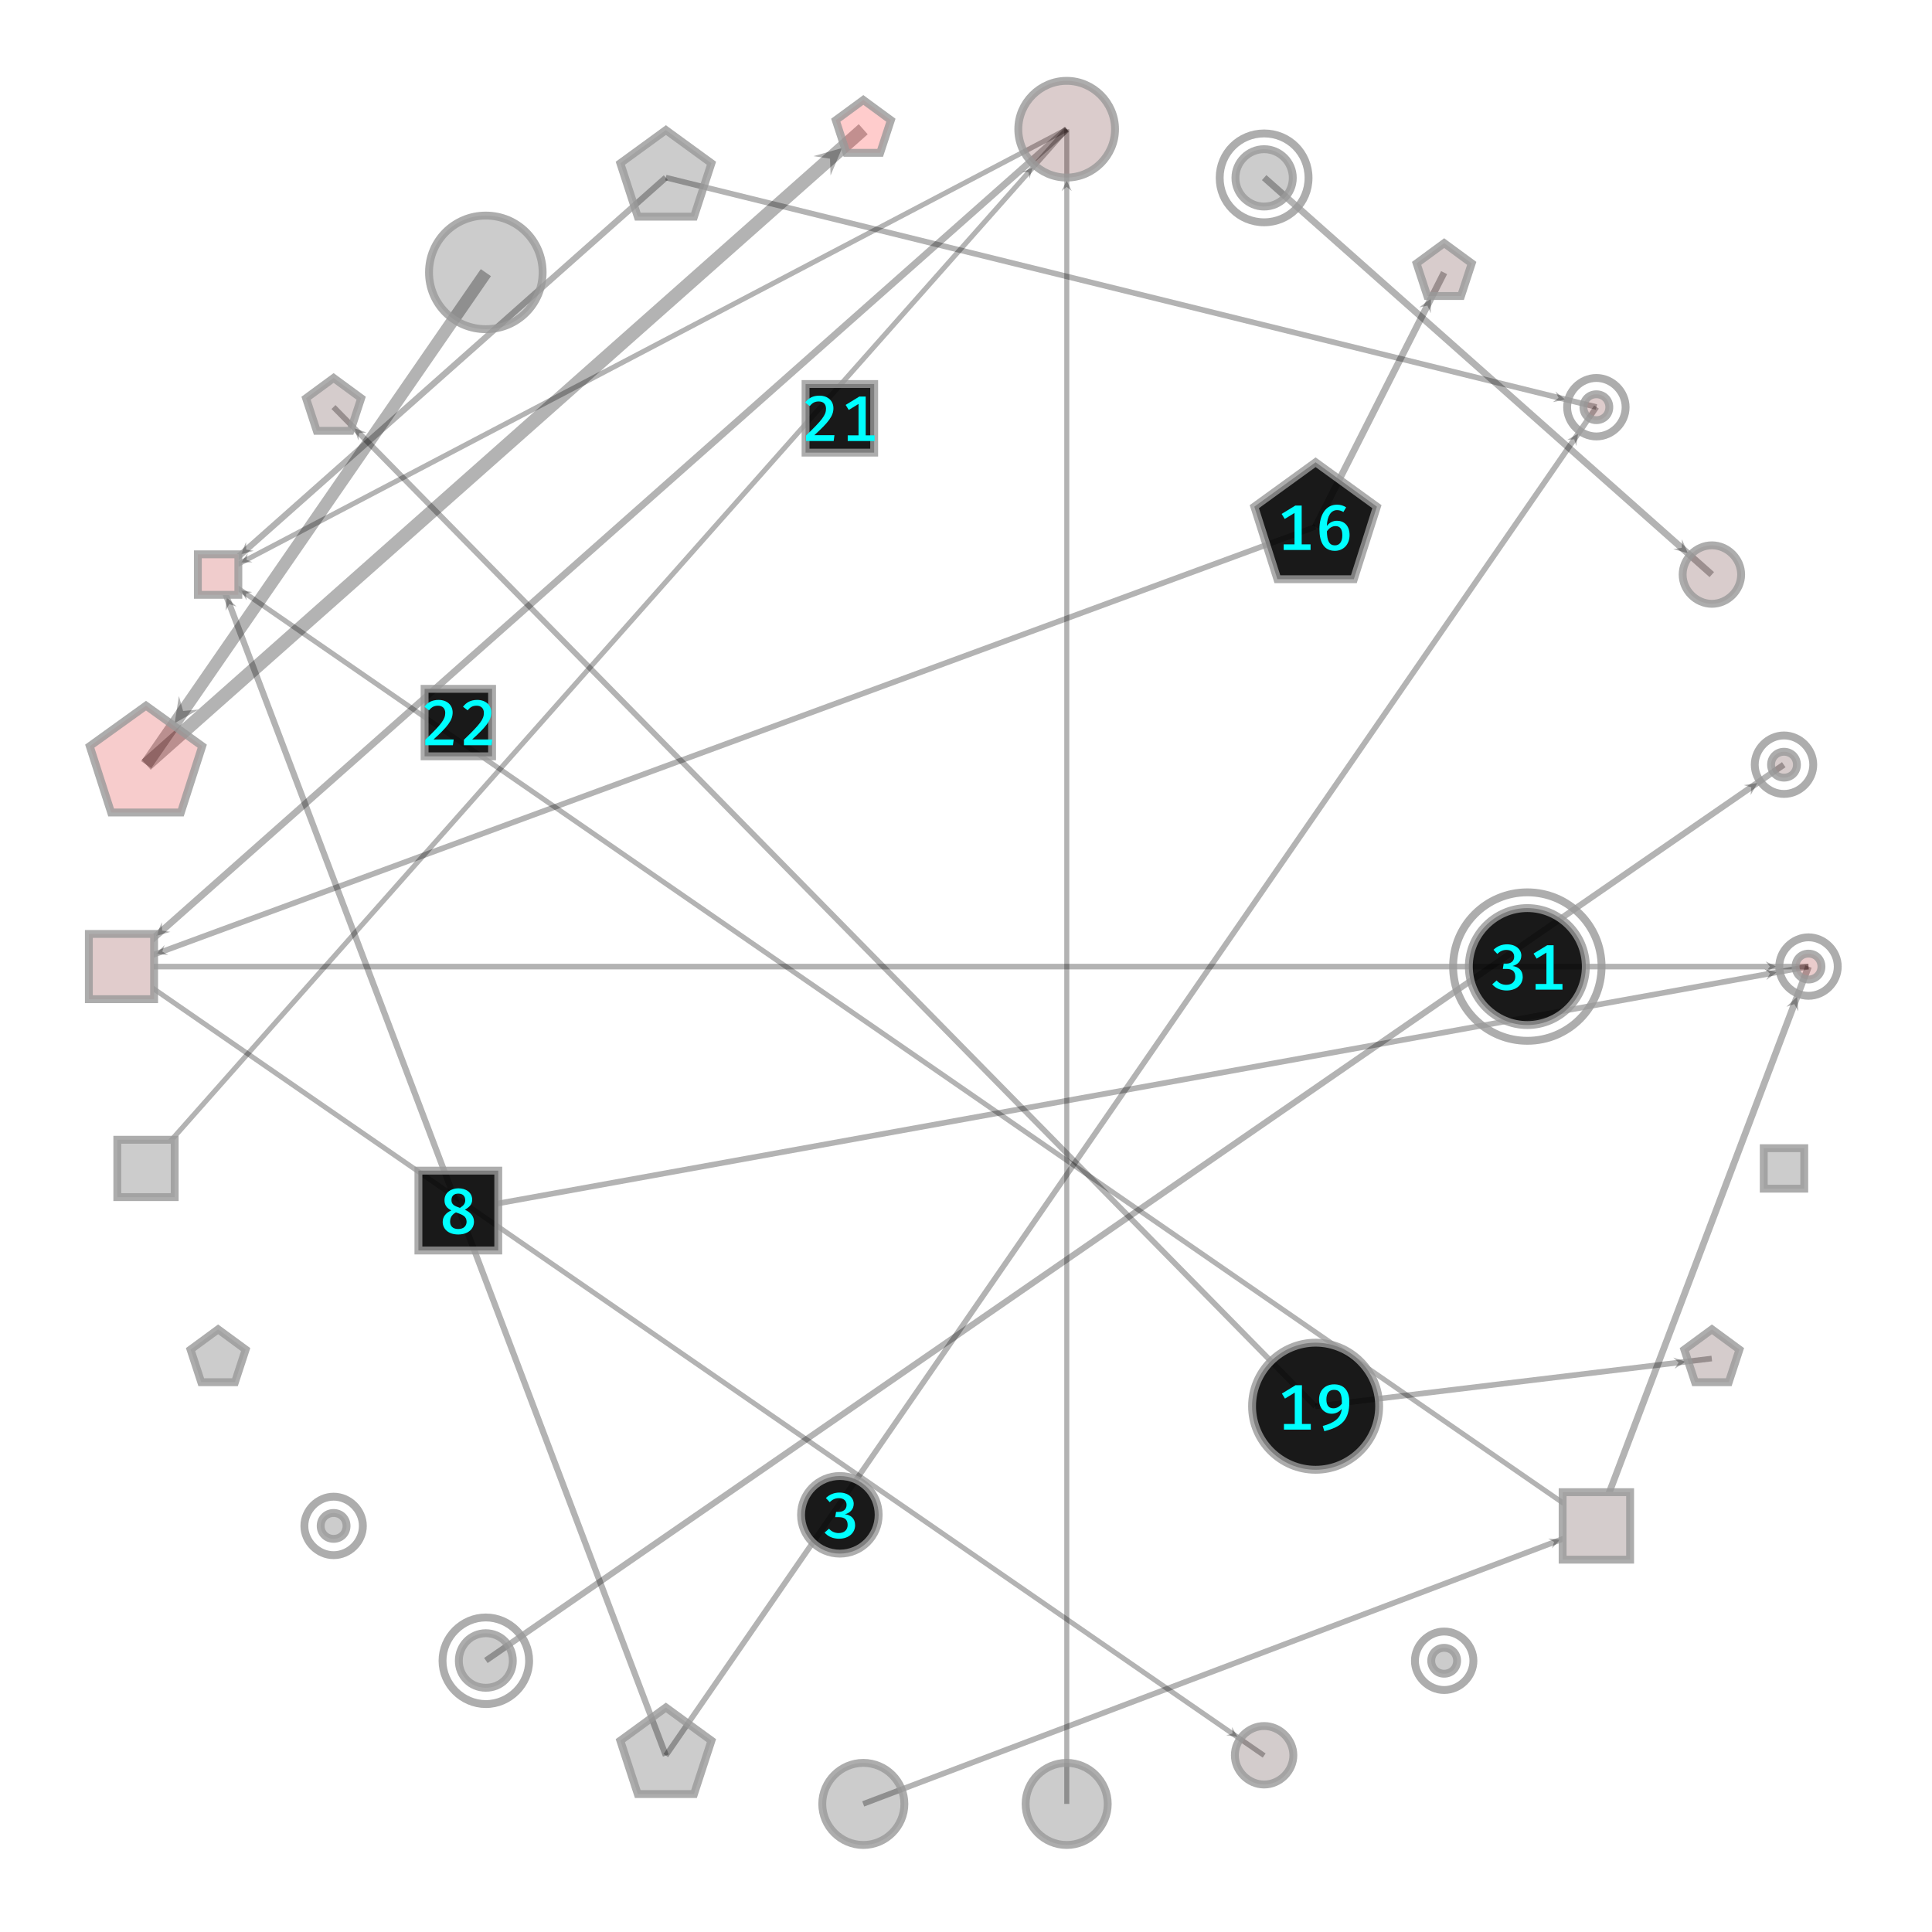 <?xml version="1.0" encoding="UTF-8"?>
<svg xmlns="http://www.w3.org/2000/svg" xmlns:xlink="http://www.w3.org/1999/xlink" width="1200pt" height="1200pt" viewBox="0 0 1200 1200" version="1.1">
<defs>
<g>
<symbol overflow="visible" id="glyph0-0">
<path style="stroke:none;" d="M 3.594 -42 L 3.594 14 L 20.406 14 L 20.406 -42 Z M 18.234 11.922 L 5.797 11.922 L 5.797 -39.922 L 18.234 -39.922 Z M 12.281 -6.922 L 12.281 -8.719 C 14.953 -9.125 16.078 -10.641 16.078 -13.438 C 16.078 -15.844 15.078 -18.047 11.641 -18.047 C 10.078 -18.047 7.922 -17.562 7.922 -16.484 C 7.922 -15.953 8.281 -15.562 8.875 -15.562 C 9.047 -15.562 9.203 -15.594 9.406 -15.688 C 10.078 -16 10.641 -16.125 11.484 -16.125 C 13.484 -16.125 13.922 -14.922 13.922 -13.359 C 13.922 -11.234 13.156 -10.438 10.281 -10.281 L 10.281 -6.922 C 10.281 -6.312 10.766 -5.953 11.281 -5.953 C 11.766 -5.953 12.281 -6.312 12.281 -6.922 Z M 9.875 -3.406 C 9.875 -2.562 10.484 -1.922 11.281 -1.922 C 12.078 -1.922 12.688 -2.562 12.688 -3.406 C 12.688 -4.203 12.078 -4.797 11.281 -4.797 C 10.484 -4.797 9.875 -4.203 9.875 -3.406 Z M 9.875 -3.406 "/>
</symbol>
<symbol overflow="visible" id="glyph0-1">
<path style="stroke:none;" d="M 10.797 -28.156 C 7.594 -28.156 4.766 -27.078 2.359 -24.766 L 4.719 -22.203 C 6.438 -23.844 8.125 -24.688 10.438 -24.688 C 13.156 -24.688 15.203 -23.203 15.203 -20.516 C 15.203 -17.562 12.953 -16.156 10.359 -16.156 L 8.688 -16.156 L 8.156 -12.875 L 10.516 -12.875 C 13.688 -12.875 15.875 -11.594 15.875 -8.047 C 15.875 -4.922 13.719 -3 10.281 -3 C 8.078 -3 5.875 -3.875 4.312 -5.719 L 1.562 -3.312 C 3.719 -0.719 7.047 0.516 10.516 0.516 C 16.562 0.516 20.516 -3.156 20.516 -7.875 C 20.516 -12.234 17.594 -14.312 14.156 -14.688 C 17.234 -15.406 19.641 -17.766 19.641 -21.156 C 19.641 -24.953 16.281 -28.156 10.797 -28.156 Z M 10.797 -28.156 "/>
</symbol>
<symbol overflow="visible" id="glyph0-2">
<path style="stroke:none;" d="M 20.594 -21.047 C 20.594 -25.766 16.562 -28.156 12 -28.156 C 7.766 -28.156 3.406 -25.719 3.406 -20.797 C 3.406 -17.719 4.719 -15.953 7.641 -14.438 C 4.359 -12.953 2.281 -10.641 2.281 -7.312 C 2.281 -3 5.688 0.516 11.922 0.516 C 18.125 0.516 21.719 -3 21.719 -7.438 C 21.719 -10.719 19.688 -13.234 16.047 -14.875 C 19.047 -16.562 20.594 -18.359 20.594 -21.047 Z M 7.719 -20.766 C 7.719 -23.406 9.281 -24.875 12 -24.875 C 14.766 -24.875 16.281 -23.281 16.281 -20.797 C 16.281 -18.688 15.281 -17.406 13 -16 C 9.641 -17.156 7.719 -18.047 7.719 -20.766 Z M 17.125 -7.406 C 17.125 -4.875 15.406 -2.875 11.953 -2.875 C 8.594 -2.875 6.875 -4.688 6.875 -7.484 C 6.875 -10.438 8.516 -12.156 10.516 -13.203 C 14.641 -11.766 17.125 -10.766 17.125 -7.406 Z M 17.125 -7.406 "/>
</symbol>
<symbol overflow="visible" id="glyph0-3">
<path style="stroke:none;" d="M 15.688 -3.516 L 15.688 -27.594 L 11.719 -27.594 L 3.234 -22.406 L 5.156 -19.281 L 11.234 -23 L 11.234 -3.516 L 4.516 -3.516 L 4.516 0 L 21.203 0 L 21.203 -3.516 Z M 15.688 -3.516 "/>
</symbol>
<symbol overflow="visible" id="glyph0-4">
<path style="stroke:none;" d="M 13.641 -18.156 C 11.203 -18.156 9.047 -17.203 7.312 -14.922 C 7.516 -21.047 9.875 -24.766 13.641 -24.766 C 15.047 -24.766 16.406 -24.359 17.594 -23.594 L 19.312 -26.484 C 17.766 -27.516 15.875 -28.156 13.641 -28.156 C 6.797 -28.156 2.719 -22.047 2.719 -12.844 C 2.719 -5.047 5.406 0.516 12.312 0.516 C 17.594 0.516 21.438 -3.406 21.438 -9.312 C 21.438 -15.203 17.922 -18.156 13.641 -18.156 Z M 12.359 -2.875 C 8.844 -2.875 7.438 -5.641 7.359 -11.594 C 8.641 -13.562 10.516 -14.844 12.719 -14.844 C 15.234 -14.844 16.922 -13.359 16.922 -9.125 C 16.922 -5.406 15.406 -2.875 12.359 -2.875 Z M 12.359 -2.875 "/>
</symbol>
<symbol overflow="visible" id="glyph0-5">
<path style="stroke:none;" d="M 11.688 -28.125 C 6.406 -28.125 2.312 -24.688 2.312 -18.719 C 2.312 -13.281 5.688 -9.875 10.203 -9.875 C 12.922 -9.922 14.922 -11.156 16.406 -12.844 C 15.844 -7.078 11.688 -4.156 4.594 -2.281 L 5.594 0.953 C 16.406 -1.719 21.125 -6 21.125 -17.312 C 21.125 -23.875 18.047 -28.125 11.688 -28.125 Z M 11.312 -13.234 C 8.641 -13.234 6.875 -14.797 6.875 -18.719 C 6.875 -22.719 8.562 -24.719 11.641 -24.719 C 15.234 -24.719 16.594 -22.359 16.484 -16.078 C 15.078 -14.359 13.484 -13.281 11.312 -13.234 Z M 11.312 -13.234 "/>
</symbol>
<symbol overflow="visible" id="glyph0-6">
<path style="stroke:none;" d="M 10.875 -28.156 C 6.875 -28.156 4.203 -26.641 2.078 -23.922 L 4.953 -21.688 C 6.594 -23.688 8.078 -24.562 10.562 -24.562 C 13.359 -24.562 15.047 -22.844 15.047 -20.078 C 15.047 -16.047 12.516 -12.922 2.641 -3.406 L 2.641 0 L 19.797 0 L 20.281 -3.594 L 7.766 -3.594 C 16.594 -11.594 19.641 -15.516 19.641 -20.359 C 19.641 -24.688 16.484 -28.156 10.875 -28.156 Z M 10.875 -28.156 "/>
</symbol>
</g>
<clipPath id="clip1">
  <path d="M 933 541 L 1182 541 L 1182 926.715 L 933 926.715 Z M 1012.602 926.715 L 1182 926.715 L 1182 968.844 L 1012.602 968.844 Z M 933 926.715 L 970.477 926.715 L 970.477 968.844 L 933 968.844 Z M 933 968.844 L 1182 968.844 L 1182 1007 L 933 1007 Z M 933 968.844 "/>
</clipPath>
<clipPath id="clip2">
  <path d="M 660.828 472.367 L 1454.012 472.367 L 1454.012 1075.766 L 660.828 1075.766 Z M 1116.219 619.027 L 1117.008 628.16 L 1114.461 623.66 L 1109.57 625.336 Z M 1116.219 619.027 "/>
</clipPath>
<clipPath id="clip3">
  <path d="M 660.828 472.367 L 1454.012 472.367 L 1454.012 1075.766 L 660.828 1075.766 Z M 660.828 472.367 L 1141.301 600.355 C 1141.301 610.297 1133.242 618.355 1123.301 618.355 C 1113.359 618.355 1105.301 610.297 1105.301 600.355 C 1105.301 590.414 1113.359 582.355 1123.301 582.355 C 1133.242 582.355 1141.301 590.414 1141.301 600.355 Z M 660.828 472.367 "/>
</clipPath>
<clipPath id="clip4">
  <path d="M 660.828 472.367 L 1454.012 472.367 L 1454.012 1075.766 L 660.828 1075.766 Z M 660.828 472.367 L 1120.348 619.027 C 1120.348 624.531 1112.09 624.531 1112.09 619.027 C 1112.09 613.52 1120.348 613.52 1120.348 619.027 "/>
</clipPath>
<clipPath id="clip5">
  <path d="M 89 311 L 1038 311 L 1038 344.148 L 89 344.148 Z M 148.195 344.148 L 1038 344.148 L 1038 369.602 L 148.195 369.602 Z M 89 344.148 L 122.738 344.148 L 122.738 369.602 L 89 369.602 Z M 89 369.602 L 1038 369.602 L 1038 926.715 L 89 926.715 Z M 1012.602 926.715 L 1038 926.715 L 1038 968.844 L 1012.602 968.844 Z M 89 926.715 L 970.477 926.715 L 970.477 968.844 L 89 968.844 Z M 89 968.844 L 1038 968.844 L 1038 994 L 89 994 Z M 89 968.844 "/>
</clipPath>
<clipPath id="clip6">
  <path d="M -66.172 66.199 L 1193.18 66.199 L 1193.18 1238.457 L -66.172 1238.457 Z M 149.586 366.621 L 156.656 367.73 L 152.77 368.82 L 153.129 372.84 Z M 149.586 366.621 "/>
</clipPath>
<clipPath id="clip7">
  <path d="M -66.172 66.199 L 1193.18 66.199 L 1193.18 1238.457 L -66.172 1238.457 Z M -66.172 66.199 L 152.809 366.621 C 152.809 370.922 146.363 370.922 146.363 366.621 C 146.363 362.324 152.809 362.324 152.809 366.621 "/>
</clipPath>
<clipPath id="clip8">
  <path d="M 233 548 L 1175 548 L 1175 727.203 L 233 727.203 Z M 309.383 727.203 L 1175 727.203 L 1175 776.602 L 309.383 776.602 Z M 233 727.203 L 259.984 727.203 L 259.984 776.602 L 233 776.602 Z M 233 776.602 L 1175 776.602 L 1175 804 L 233 804 Z M 233 776.602 "/>
</clipPath>
<clipPath id="clip9">
  <path d="M 218.926 252.996 L 1189.059 252.996 L 1189.059 1099.262 L 218.926 1099.262 Z M 1103.648 603.906 L 1097.102 608.656 L 1099.344 604.684 L 1095.852 601.746 Z M 1103.648 603.906 "/>
</clipPath>
<clipPath id="clip10">
  <path d="M 218.926 252.996 L 1189.059 252.996 L 1189.059 1099.262 L 218.926 1099.262 Z M 218.926 252.996 L 1141.301 600.355 C 1141.301 610.297 1133.242 618.355 1123.301 618.355 C 1113.359 618.355 1105.301 610.297 1105.301 600.355 C 1105.301 590.414 1113.359 582.355 1123.301 582.355 C 1133.242 582.355 1141.301 590.414 1141.301 600.355 Z M 218.926 252.996 "/>
</clipPath>
<clipPath id="clip11">
  <path d="M 218.926 252.996 L 1189.059 252.996 L 1189.059 1099.262 L 218.926 1099.262 Z M 218.926 252.996 L 1107.293 603.906 C 1107.293 608.762 1100.004 608.762 1100.004 603.906 C 1100.004 599.047 1107.293 599.047 1107.293 603.906 "/>
</clipPath>
<clipPath id="clip12">
  <path d="M 660 78 L 665 78 L 665 1123 L 660 1123 Z M 660 78 "/>
</clipPath>
<clipPath id="clip13">
  <path d="M 309.953 76.957 L 1015.102 76.957 L 1015.102 1123.75 L 309.953 1123.75 Z M 662.527 112.121 L 665.699 118.707 L 662.527 116.074 L 659.355 118.707 Z M 662.527 112.121 "/>
</clipPath>
<clipPath id="clip14">
  <path d="M 309.953 76.957 L 1015.102 76.957 L 1015.102 1123.75 L 309.953 1123.75 Z M 309.953 76.957 L 687.938 1120.457 C 687.938 1134.492 676.562 1145.867 662.527 1145.867 C 648.496 1145.867 637.117 1134.492 637.117 1120.457 C 637.117 1106.422 648.496 1095.047 662.527 1095.047 C 676.562 1095.047 687.938 1106.422 687.938 1120.457 Z M 309.953 76.957 "/>
</clipPath>
<clipPath id="clip15">
  <path d="M 309.953 76.957 L 1015.102 76.957 L 1015.102 1123.75 L 309.953 1123.75 Z M 309.953 76.957 L 692.43 80.25 C 692.43 96.766 679.043 110.152 662.527 110.152 C 646.016 110.152 632.629 96.766 632.629 80.25 C 632.629 63.738 646.016 50.348 662.527 50.348 C 679.043 50.348 692.43 63.738 692.43 80.25 Z M 309.953 76.957 "/>
</clipPath>
<clipPath id="clip16">
  <path d="M 309.953 76.957 L 1015.102 76.957 L 1015.102 1123.75 L 309.953 1123.75 Z M 309.953 76.957 L 665.82 112.121 C 665.82 116.512 659.234 116.512 659.234 112.121 C 659.234 107.73 665.82 107.73 665.82 112.121 "/>
</clipPath>
<clipPath id="clip17">
  <path d="M 488 899 L 1040 899 L 1040 926.715 L 488 926.715 Z M 1012.602 926.715 L 1040 926.715 L 1040 968.844 L 1012.602 968.844 Z M 488 926.715 L 970.477 926.715 L 970.477 968.844 L 488 968.844 Z M 488 968.844 L 1040 968.844 L 1040 1169 L 488 1169 Z M 488 968.844 "/>
</clipPath>
<clipPath id="clip18">
  <path d="M 408.98 617.809 L 1118.777 617.809 L 1118.777 1450.422 L 408.98 1450.422 Z M 969.082 956.297 L 963.914 961.738 L 965.289 957.734 L 961.605 955.648 Z M 969.082 956.297 "/>
</clipPath>
<clipPath id="clip19">
  <path d="M 408.98 617.809 L 1118.777 617.809 L 1118.777 1450.422 L 408.98 1450.422 Z M 408.98 617.809 L 561.832 1120.457 C 561.832 1134.602 550.367 1146.066 536.223 1146.066 C 522.082 1146.066 510.617 1134.602 510.617 1120.457 C 510.617 1106.312 522.082 1094.848 536.223 1094.848 C 550.367 1094.848 561.832 1106.312 561.832 1120.457 Z M 408.98 617.809 "/>
</clipPath>
<clipPath id="clip20">
  <path d="M 408.98 617.809 L 1118.777 617.809 L 1118.777 1450.422 L 408.98 1450.422 Z M 408.98 617.809 L 972.465 956.297 C 972.465 960.805 965.703 960.805 965.703 956.297 C 965.703 951.785 972.465 951.785 972.465 956.297 "/>
</clipPath>
<clipPath id="clip21">
  <path d="M 82 303 L 467 303 L 467 344.148 L 82 344.148 Z M 148.195 344.148 L 467 344.148 L 467 369.602 L 148.195 369.602 Z M 82 344.148 L 122.738 344.148 L 122.738 369.602 L 82 369.602 Z M 82 369.602 L 467 369.602 L 467 1144 L 82 1144 Z M 82 369.602 "/>
</clipPath>
<clipPath id="clip22">
  <path d="M -194.879 229.262 L 743.93 229.262 L 743.93 1217.84 L -194.879 1217.84 Z M 140.82 370.996 L 146.867 376.738 L 142.418 375.211 L 140.102 379.301 Z M 140.82 370.996 "/>
</clipPath>
<clipPath id="clip23">
  <path d="M -194.879 229.262 L 743.93 229.262 L 743.93 1217.84 L -194.879 1217.84 Z M 430.98 1114.164 L 396.203 1114.164 L 385.453 1081.09 L 413.59 1060.645 L 441.727 1081.09 Z M 430.98 1114.164 "/>
</clipPath>
<clipPath id="clip24">
  <path d="M -194.879 229.262 L 743.93 229.262 L 743.93 1217.84 L -194.879 1217.84 Z M -194.879 229.262 L 144.578 370.996 C 144.578 376.004 137.066 376.004 137.066 370.996 C 137.066 365.988 144.578 365.988 144.578 370.996 "/>
</clipPath>
<clipPath id="clip25">
  <path d="M 363 203 L 1042 203 L 1042 1141 L 363 1141 Z M 363 203 "/>
</clipPath>
<clipPath id="clip26">
  <path d="M 122.617 50.996 L 1282.516 50.996 L 1282.516 1292.168 L 122.617 1292.168 Z M 980.195 269.363 L 978.984 277.086 L 977.793 272.84 L 973.402 273.234 Z M 980.195 269.363 "/>
</clipPath>
<clipPath id="clip27">
  <path d="M 122.617 50.996 L 1282.516 50.996 L 1282.516 1292.168 L 122.617 1292.168 Z M 430.98 1114.164 L 396.203 1114.164 L 385.453 1081.09 L 413.59 1060.645 L 441.727 1081.09 Z M 430.98 1114.164 "/>
</clipPath>
<clipPath id="clip28">
  <path d="M 122.617 50.996 L 1282.516 50.996 L 1282.516 1292.168 L 122.617 1292.168 Z M 122.617 50.996 L 1009.539 252.93 C 1009.539 262.871 1001.48 270.93 991.539 270.93 C 981.598 270.93 973.539 262.871 973.539 252.93 C 973.539 242.988 981.598 234.93 991.539 234.93 C 1001.48 234.93 1009.539 242.988 1009.539 252.93 Z M 122.617 50.996 "/>
</clipPath>
<clipPath id="clip29">
  <path d="M 122.617 50.996 L 1282.516 50.996 L 1282.516 1292.168 L 122.617 1292.168 Z M 122.617 50.996 L 983.715 269.363 C 983.715 274.059 976.672 274.059 976.672 269.363 C 976.672 264.668 983.715 264.668 983.715 269.363 "/>
</clipPath>
<clipPath id="clip30">
  <path d="M 246 419 L 1164 419 L 1164 1087 L 246 1087 Z M 246 419 "/>
</clipPath>
<clipPath id="clip31">
  <path d="M 99.434 183.613 L 1310.391 183.613 L 1310.391 1322.891 L 99.434 1322.891 Z M 1091.641 486.316 L 1087.348 493.848 L 1087.785 488.977 L 1083.074 487.656 Z M 1091.641 486.316 "/>
</clipPath>
<clipPath id="clip32">
  <path d="M 99.434 183.613 L 1310.391 183.613 L 1310.391 1322.891 L 99.434 1322.891 Z M 99.434 183.613 L 328.543 1031.535 C 328.543 1046.328 316.547 1058.32 301.754 1058.32 C 286.961 1058.32 274.969 1046.328 274.969 1031.535 C 274.969 1016.738 286.961 1004.746 301.754 1004.746 C 316.547 1004.746 328.543 1016.738 328.543 1031.535 Z M 99.434 183.613 "/>
</clipPath>
<clipPath id="clip33">
  <path d="M 99.434 183.613 L 1310.391 183.613 L 1310.391 1322.891 L 99.434 1322.891 Z M 99.434 183.613 L 1126.074 474.973 C 1126.074 484.91 1118.016 492.973 1108.074 492.973 C 1098.133 492.973 1090.074 484.91 1090.074 474.973 C 1090.074 465.031 1098.133 456.973 1108.074 456.973 C 1118.016 456.973 1126.074 465.031 1126.074 474.973 Z M 99.434 183.613 "/>
</clipPath>
<clipPath id="clip34">
  <path d="M 99.434 183.613 L 1310.391 183.613 L 1310.391 1322.891 L 99.434 1322.891 Z M 99.434 183.613 L 1095.547 486.316 C 1095.547 491.523 1087.734 491.523 1087.734 486.316 C 1087.734 481.109 1095.547 481.109 1095.547 486.316 "/>
</clipPath>
<clipPath id="clip35">
  <path d="M 45 34 L 709 34 L 709 707.879 L 45 707.879 Z M 108.535 707.879 L 709 707.879 L 709 743.594 L 108.535 743.594 Z M 45 707.879 L 72.82 707.879 L 72.82 743.594 L 45 743.594 Z M 45 743.594 L 709 743.594 L 709 772 L 45 772 Z M 45 743.594 "/>
</clipPath>
<clipPath id="clip36">
  <path d="M -173.984 -154.59 L 927.195 -154.59 L 927.195 960.582 L -173.984 960.582 Z M 641.395 104.105 L 639.441 110.992 L 638.828 107.004 L 634.793 106.875 Z M 641.395 104.105 "/>
</clipPath>
<clipPath id="clip37">
  <path d="M -173.984 -154.59 L 927.195 -154.59 L 927.195 960.582 L -173.984 960.582 Z M -173.984 -154.59 L 692.43 80.25 C 692.43 96.766 679.043 110.152 662.527 110.152 C 646.016 110.152 632.629 96.766 632.629 80.25 C 632.629 63.738 646.016 50.348 662.527 50.348 C 679.043 50.348 692.43 63.738 692.43 80.25 Z M -173.984 -154.59 "/>
</clipPath>
<clipPath id="clip38">
  <path d="M -173.984 -154.59 L 927.195 -154.59 L 927.195 960.582 L -173.984 960.582 Z M -173.984 -154.59 L 644.617 104.105 C 644.617 108.406 638.168 108.406 638.168 104.105 C 638.168 99.809 644.617 99.809 644.617 104.105 "/>
</clipPath>
<clipPath id="clip39">
  <path d="M 27 278 L 866 278 L 866 580.25 L 27 580.25 Z M 95.559 580.25 L 866 580.25 L 866 620.457 L 95.559 620.457 Z M 27 580.25 L 55.352 580.25 L 55.352 620.457 L 27 620.457 Z M 27 620.457 L 866 620.457 L 866 649 L 27 649 Z M 27 620.457 "/>
</clipPath>
<clipPath id="clip40">
  <path d="M -48.641 -3.91 L 941.246 -3.91 L 941.246 931.543 L -48.641 931.543 Z M 96.949 592.438 L 102.223 586.992 L 100.797 591.023 L 104.496 593.164 Z M 96.949 592.438 "/>
</clipPath>
<clipPath id="clip41">
  <path d="M -48.641 -3.91 L 941.246 -3.91 L 941.246 931.543 L -48.641 931.543 Z M 840.754 359.758 L 793.547 359.758 L 778.961 314.867 L 817.148 287.121 L 855.34 314.867 Z M 840.754 359.758 "/>
</clipPath>
<clipPath id="clip42">
  <path d="M -48.641 -3.91 L 941.246 -3.91 L 941.246 931.543 L -48.641 931.543 Z M -48.641 -3.91 L 100.367 592.438 C 100.367 596.992 93.535 596.992 93.535 592.438 C 93.535 587.887 100.367 587.887 100.367 592.438 "/>
</clipPath>
<clipPath id="clip43">
  <path d="M 758 110 L 956 110 L 956 387 L 758 387 Z M 758 110 "/>
</clipPath>
<clipPath id="clip44">
  <path d="M 501.211 7.543 L 1212.934 7.543 L 1212.934 488.898 L 501.211 488.898 Z M 888.84 185.328 L 888.664 194.57 L 886.586 189.789 L 881.508 190.953 Z M 888.84 185.328 "/>
</clipPath>
<clipPath id="clip45">
  <path d="M 501.211 7.543 L 1212.934 7.543 L 1212.934 488.898 L 501.211 488.898 Z M 840.754 359.758 L 793.547 359.758 L 778.961 314.867 L 817.148 287.121 L 855.34 314.867 Z M 840.754 359.758 "/>
</clipPath>
<clipPath id="clip46">
  <path d="M 501.211 7.543 L 1212.934 7.543 L 1212.934 488.898 L 501.211 488.898 Z M 907.578 183.734 L 886.418 183.734 L 879.879 163.613 L 897 151.172 L 914.117 163.613 Z M 907.578 183.734 "/>
</clipPath>
<clipPath id="clip47">
  <path d="M 501.211 7.543 L 1212.934 7.543 L 1212.934 488.898 L 501.211 488.898 Z M 501.211 7.543 L 893.004 185.328 C 893.004 190.879 884.676 190.879 884.676 185.328 C 884.676 179.777 893.004 179.777 893.004 185.328 "/>
</clipPath>
<clipPath id="clip48">
  <path d="M 95.559 598 L 1125 598 L 1125 603 L 95.559 603 Z M 95.559 598 "/>
</clipPath>
<clipPath id="clip49">
  <path d="M 72.117 247.738 L 1126.641 247.738 L 1126.641 952.977 L 72.117 952.977 Z M 1103.328 600.355 L 1096.656 603.566 L 1099.324 600.355 L 1096.656 597.141 Z M 1103.328 600.355 "/>
</clipPath>
<clipPath id="clip50">
  <path d="M 72.117 247.738 L 1126.641 247.738 L 1126.641 952.977 L 72.117 952.977 Z M 72.117 247.738 L 1141.301 600.355 C 1141.301 610.297 1133.242 618.355 1123.301 618.355 C 1113.359 618.355 1105.301 610.297 1105.301 600.355 C 1105.301 590.414 1113.359 582.355 1123.301 582.355 C 1133.242 582.355 1141.301 590.414 1141.301 600.355 Z M 72.117 247.738 "/>
</clipPath>
<clipPath id="clip51">
  <path d="M 72.117 247.738 L 1126.641 247.738 L 1126.641 952.977 L 72.117 952.977 Z M 72.117 247.738 L 1106.668 600.355 C 1106.668 604.805 1099.992 604.805 1099.992 600.355 C 1099.992 595.906 1106.668 595.906 1106.668 600.355 "/>
</clipPath>
<clipPath id="clip52">
  <path d="M 29 554 L 831 554 L 831 580.25 L 29 580.25 Z M 95.559 580.25 L 831 580.25 L 831 620.457 L 95.559 620.457 Z M 29 580.25 L 55.352 580.25 L 55.352 620.457 L 29 620.457 Z M 29 620.457 L 831 620.457 L 831 1136 L 29 1136 Z M 29 620.457 "/>
</clipPath>
<clipPath id="clip53">
  <path d="M -126.18 309.684 L 986.797 309.684 L 986.797 1380.902 L -126.18 1380.902 Z M 768.727 1078.887 L 761.668 1077.781 L 765.551 1076.691 L 765.191 1072.68 Z M 768.727 1078.887 "/>
</clipPath>
<clipPath id="clip54">
  <path d="M -126.18 309.684 L 986.797 309.684 L 986.797 1380.902 L -126.18 1380.902 Z M -126.18 309.684 L 803.164 1090.23 C 803.164 1100.172 795.102 1108.23 785.164 1108.23 C 775.223 1108.23 767.164 1100.172 767.164 1090.23 C 767.164 1080.289 775.223 1072.23 785.164 1072.23 C 795.102 1072.23 803.164 1080.289 803.164 1090.23 Z M -126.18 309.684 "/>
</clipPath>
<clipPath id="clip55">
  <path d="M -126.18 309.684 L 986.797 309.684 L 986.797 1380.902 L -126.18 1380.902 Z M -126.18 309.684 L 771.945 1078.887 C 771.945 1083.176 765.508 1083.176 765.508 1078.887 C 765.508 1074.594 771.945 1074.594 771.945 1078.887 "/>
</clipPath>
<clipPath id="clip56">
  <path d="M 0 0 L 655 0 L 655 593 L 0 593 Z M 0 0 "/>
</clipPath>
<clipPath id="clip57">
  <path d="M -149.273 -189.527 L 776.176 -189.527 L 776.176 744.75 L -149.273 744.75 Z M 523.035 91.938 L 515.879 109 L 515.547 98.57 L 505.23 96.98 Z M 523.035 91.938 "/>
</clipPath>
<clipPath id="clip58">
  <path d="M -149.273 -189.527 L 776.176 -189.527 L 776.176 744.75 L -149.273 744.75 Z M 112.281 504.707 L 69.074 504.707 L 55.723 463.613 L 90.68 438.215 L 125.633 463.613 Z M 112.281 504.707 "/>
</clipPath>
<clipPath id="clip59">
  <path d="M -149.273 -189.527 L 776.176 -189.527 L 776.176 744.75 L -149.273 744.75 Z M 546.805 94.812 L 525.645 94.812 L 519.105 74.688 L 536.223 62.25 L 553.344 74.688 Z M 546.805 94.812 "/>
</clipPath>
<clipPath id="clip60">
  <path d="M -149.273 -189.527 L 776.176 -189.527 L 776.176 744.75 L -149.273 744.75 Z M -149.273 -189.527 L 531.371 91.938 C 531.371 96.539 527.637 100.273 523.035 100.273 C 518.43 100.273 514.699 96.539 514.699 91.938 C 514.699 87.332 518.43 83.602 523.035 83.602 C 527.637 83.602 531.371 87.332 531.371 91.938 "/>
</clipPath>
<clipPath id="clip61">
  <path d="M 771 792 L 1109 792 L 1109 925 L 771 925 Z M 771 792 "/>
</clipPath>
<clipPath id="clip62">
  <path d="M 771.801 493.41 L 1108.637 493.41 L 1108.637 1223.855 L 771.801 1223.855 Z M 1046.938 845.801 L 1040.129 850.148 L 1042.602 846.32 L 1039.289 843.188 Z M 1046.938 845.801 "/>
</clipPath>
<clipPath id="clip63">
  <path d="M 771.801 493.41 L 1108.637 493.41 L 1108.637 1223.855 L 771.801 1223.855 Z M 771.801 493.41 L 856.598 873.434 C 856.598 895.219 838.938 912.879 817.148 912.879 C 795.363 912.879 777.703 895.219 777.703 873.434 C 777.703 851.648 795.363 833.988 817.148 833.988 C 838.938 833.988 856.598 851.648 856.598 873.434 Z M 771.801 493.41 "/>
</clipPath>
<clipPath id="clip64">
  <path d="M 771.801 493.41 L 1108.637 493.41 L 1108.637 1223.855 L 771.801 1223.855 Z M 1073.867 858.395 L 1052.707 858.395 L 1046.168 838.27 L 1063.289 825.832 L 1080.406 838.27 Z M 1073.867 858.395 "/>
</clipPath>
<clipPath id="clip65">
  <path d="M 771.801 493.41 L 1108.637 493.41 L 1108.637 1223.855 L 771.801 1223.855 Z M 771.801 493.41 L 1050.578 845.801 C 1050.578 850.652 1043.297 850.652 1043.297 845.801 C 1043.297 840.945 1050.578 840.945 1050.578 845.801 "/>
</clipPath>
<clipPath id="clip66">
  <path d="M 155 201 L 869 201 L 869 925 L 155 925 Z M 155 201 "/>
</clipPath>
<clipPath id="clip67">
  <path d="M -45.52 4.441 L 1069.883 4.441 L 1069.883 1121.922 L -45.52 1121.922 Z M 219.98 265.918 L 227.586 268.652 L 223.043 269.031 L 222.586 273.566 Z M 219.98 265.918 "/>
</clipPath>
<clipPath id="clip68">
  <path d="M -45.52 4.441 L 1069.883 4.441 L 1069.883 1121.922 L -45.52 1121.922 Z M -45.52 4.441 L 856.598 873.434 C 856.598 895.219 838.938 912.879 817.148 912.879 C 795.363 912.879 777.703 895.219 777.703 873.434 C 777.703 851.648 795.363 833.988 817.148 833.988 C 838.938 833.988 856.598 851.648 856.598 873.434 Z M -45.52 4.441 "/>
</clipPath>
<clipPath id="clip69">
  <path d="M -45.52 4.441 L 1069.883 4.441 L 1069.883 1121.922 L -45.52 1121.922 Z M 217.793 267.492 L 196.633 267.492 L 190.094 247.367 L 207.215 234.93 L 224.332 247.367 Z M 217.793 267.492 "/>
</clipPath>
<clipPath id="clip70">
  <path d="M -45.52 4.441 L 1069.883 4.441 L 1069.883 1121.922 L -45.52 1121.922 Z M -45.52 4.441 L 223.621 265.918 C 223.621 270.77 216.34 270.77 216.34 265.918 C 216.34 261.062 223.621 261.062 223.621 265.918 "/>
</clipPath>
<clipPath id="clip71">
  <path d="M 0 60 L 411 60 L 411 584 L 0 584 Z M 0 60 "/>
</clipPath>
<clipPath id="clip72">
  <path d="M -204.461 -36.922 L 596.895 -36.922 L 596.895 681.066 L -204.461 681.066 Z M 108.48 449.18 L 111.121 432.328 L 113.719 441.59 L 123.301 440.738 Z M 108.48 449.18 "/>
</clipPath>
<clipPath id="clip73">
  <path d="M -204.461 -36.922 L 596.895 -36.922 L 596.895 681.066 L -204.461 681.066 Z M -204.461 -36.922 L 337.043 169.172 C 337.043 188.664 321.242 204.461 301.754 204.461 C 282.266 204.461 266.465 188.664 266.465 169.172 C 266.465 149.684 282.266 133.887 301.754 133.887 C 321.242 133.887 337.043 149.684 337.043 169.172 Z M -204.461 -36.922 "/>
</clipPath>
<clipPath id="clip74">
  <path d="M -204.461 -36.922 L 596.895 -36.922 L 596.895 681.066 L -204.461 681.066 Z M 112.281 504.707 L 69.074 504.707 L 55.723 463.613 L 90.68 438.215 L 125.633 463.613 Z M 112.281 504.707 "/>
</clipPath>
<clipPath id="clip75">
  <path d="M -204.461 -36.922 L 596.895 -36.922 L 596.895 681.066 L -204.461 681.066 Z M -204.461 -36.922 L 116.164 449.18 C 116.164 453.422 112.723 456.863 108.48 456.863 C 104.238 456.863 100.797 453.422 100.797 449.18 C 100.797 444.938 104.238 441.496 108.48 441.496 C 112.723 441.496 116.164 444.938 116.164 449.18 "/>
</clipPath>
<clipPath id="clip76">
  <path d="M 82 57 L 467 57 L 467 344.148 L 82 344.148 Z M 148.195 344.148 L 467 344.148 L 467 369.602 L 148.195 369.602 Z M 82 344.148 L 122.738 344.148 L 122.738 369.602 L 82 369.602 Z M 82 369.602 L 467 369.602 L 467 410 L 82 410 Z M 82 369.602 "/>
</clipPath>
<clipPath id="clip77">
  <path d="M -99.91 -154.723 L 648.961 -154.723 L 648.961 622.07 L -99.91 622.07 Z M 149.586 344.363 L 152.812 336.676 L 152.961 341.375 L 157.609 342.09 Z M 149.586 344.363 "/>
</clipPath>
<clipPath id="clip78">
  <path d="M -99.91 -154.723 L 648.961 -154.723 L 648.961 622.07 L -99.91 622.07 Z M 430.98 134.41 L 396.203 134.41 L 385.453 101.336 L 413.59 80.895 L 441.727 101.336 Z M 430.98 134.41 "/>
</clipPath>
<clipPath id="clip79">
  <path d="M -99.91 -154.723 L 648.961 -154.723 L 648.961 622.07 L -99.91 622.07 Z M -99.91 -154.723 L 153.344 344.363 C 153.344 349.375 145.832 349.375 145.832 344.363 C 145.832 339.355 153.344 339.355 153.344 344.363 "/>
</clipPath>
<clipPath id="clip80">
  <path d="M 363 60 L 1042 60 L 1042 303 L 363 303 Z M 363 60 "/>
</clipPath>
<clipPath id="clip81">
  <path d="M 326.48 -232.176 L 1078.652 -232.176 L 1078.652 595.586 L 326.48 595.586 Z M 972.148 248.148 L 964.5 249.758 L 968.047 247.137 L 966.121 243.172 Z M 972.148 248.148 "/>
</clipPath>
<clipPath id="clip82">
  <path d="M 326.48 -232.176 L 1078.652 -232.176 L 1078.652 595.586 L 326.48 595.586 Z M 430.98 134.41 L 396.203 134.41 L 385.453 101.336 L 413.59 80.895 L 441.727 101.336 Z M 430.98 134.41 "/>
</clipPath>
<clipPath id="clip83">
  <path d="M 326.48 -232.176 L 1078.652 -232.176 L 1078.652 595.586 L 326.48 595.586 Z M 326.48 -232.176 L 1009.539 252.93 C 1009.539 262.871 1001.48 270.93 991.539 270.93 C 981.598 270.93 973.539 262.871 973.539 252.93 C 973.539 242.988 981.598 234.93 991.539 234.93 C 1001.48 234.93 1009.539 242.988 1009.539 252.93 Z M 326.48 -232.176 "/>
</clipPath>
<clipPath id="clip84">
  <path d="M 326.48 -232.176 L 1078.652 -232.176 L 1078.652 595.586 L 326.48 595.586 Z M 326.48 -232.176 L 975.672 248.148 C 975.672 252.844 968.629 252.844 968.629 248.148 C 968.629 243.453 975.672 243.453 975.672 248.148 "/>
</clipPath>
<clipPath id="clip85">
  <path d="M 16 21 L 722 21 L 722 580.25 L 16 580.25 Z M 95.559 580.25 L 722 580.25 L 722 620.457 L 95.559 620.457 Z M 16 580.25 L 55.352 580.25 L 55.352 620.457 L 16 620.457 Z M 16 620.457 L 722 620.457 L 722 660 L 16 660 Z M 16 620.457 "/>
</clipPath>
<clipPath id="clip86">
  <path d="M -160.328 -185.355 L 898.309 -185.355 L 898.309 865.961 L -160.328 865.961 Z M 96.949 581.309 L 100.523 572.785 L 100.691 577.996 L 105.84 578.789 Z M 96.949 581.309 "/>
</clipPath>
<clipPath id="clip87">
  <path d="M -160.328 -185.355 L 898.309 -185.355 L 898.309 865.961 L -160.328 865.961 Z M -160.328 -185.355 L 692.43 80.25 C 692.43 96.766 679.043 110.152 662.527 110.152 C 646.016 110.152 632.629 96.766 632.629 80.25 C 632.629 63.738 646.016 50.348 662.527 50.348 C 679.043 50.348 692.43 63.738 692.43 80.25 Z M -160.328 -185.355 "/>
</clipPath>
<clipPath id="clip88">
  <path d="M -160.328 -185.355 L 898.309 -185.355 L 898.309 865.961 L -160.328 865.961 Z M -160.328 -185.355 L 101.113 581.309 C 101.113 586.859 92.785 586.859 92.785 581.309 C 92.785 575.758 101.113 575.758 101.113 581.309 "/>
</clipPath>
<clipPath id="clip89">
  <path d="M 89 34 L 709 34 L 709 344.148 L 89 344.148 Z M 148.195 344.148 L 709 344.148 L 709 369.602 L 148.195 369.602 Z M 89 344.148 L 122.738 344.148 L 122.738 369.602 L 89 369.602 Z M 89 369.602 L 709 369.602 L 709 404 L 89 404 Z M 89 369.602 "/>
</clipPath>
<clipPath id="clip90">
  <path d="M -30.117 -232.285 L 828.113 -232.285 L 828.113 669.414 L -30.117 669.414 Z M 149.586 349.465 L 153.902 343.648 L 153.055 347.645 L 156.824 349.215 Z M 149.586 349.465 "/>
</clipPath>
<clipPath id="clip91">
  <path d="M -30.117 -232.285 L 828.113 -232.285 L 828.113 669.414 L -30.117 669.414 Z M -30.117 -232.285 L 692.43 80.25 C 692.43 96.766 679.043 110.152 662.527 110.152 C 646.016 110.152 632.629 96.766 632.629 80.25 C 632.629 63.738 646.016 50.348 662.527 50.348 C 679.043 50.348 692.43 63.738 692.43 80.25 Z M -30.117 -232.285 "/>
</clipPath>
<clipPath id="clip92">
  <path d="M -30.117 -232.285 L 828.113 -232.285 L 828.113 669.414 L -30.117 669.414 Z M -30.117 -232.285 L 152.848 349.465 C 152.848 353.812 146.324 353.812 146.324 349.465 C 146.324 345.113 152.848 345.113 152.848 349.465 "/>
</clipPath>
<clipPath id="clip93">
  <path d="M 725 50 L 1124 50 L 1124 417 L 725 417 Z M 725 50 "/>
</clipPath>
<clipPath id="clip94">
  <path d="M 549.312 -155.199 L 1299.141 -155.199 L 1299.141 622.551 L 549.312 622.551 Z M 1048.34 343.633 L 1039.297 341.07 L 1044.535 340.262 L 1044.707 334.965 Z M 1048.34 343.633 "/>
</clipPath>
<clipPath id="clip95">
  <path d="M 549.312 -155.199 L 1299.141 -155.199 L 1299.141 622.551 L 549.312 622.551 Z M 549.312 -155.199 L 812.691 110.477 C 812.691 125.68 800.367 138.004 785.164 138.004 C 769.957 138.004 757.633 125.68 757.633 110.477 C 757.633 95.273 769.957 82.949 785.164 82.949 C 800.367 82.949 812.691 95.273 812.691 110.477 Z M 549.312 -155.199 "/>
</clipPath>
<clipPath id="clip96">
  <path d="M 549.312 -155.199 L 1299.141 -155.199 L 1299.141 622.551 L 549.312 622.551 Z M 549.312 -155.199 L 1081.289 356.875 C 1081.289 366.816 1073.227 374.875 1063.289 374.875 C 1053.348 374.875 1045.289 366.816 1045.289 356.875 C 1045.289 346.934 1053.348 338.875 1063.289 338.875 C 1073.227 338.875 1081.289 346.934 1081.289 356.875 Z M 549.312 -155.199 "/>
</clipPath>
<clipPath id="clip97">
  <path d="M 549.312 -155.199 L 1299.141 -155.199 L 1299.141 622.551 L 549.312 622.551 Z M 549.312 -155.199 L 1052.574 343.633 C 1052.574 349.277 1044.105 349.277 1044.105 343.633 C 1044.105 337.988 1052.574 337.988 1052.574 343.633 "/>
</clipPath>
</defs>
<g id="surface656">
<rect x="0" y="0" width="1200" height="1200" style="fill:rgb(100%,100%,100%);fill-opacity:1;stroke:none;"/>
<g clip-path="url(#clip1)" clip-rule="nonzero">
<g clip-path="url(#clip2)" clip-rule="evenodd">
<g clip-path="url(#clip3)" clip-rule="evenodd">
<g clip-path="url(#clip4)" clip-rule="evenodd">
<path style="fill:none;stroke-width:0.012;stroke-linecap:butt;stroke-linejoin:miter;stroke:rgb(0%,0%,0%);stroke-opacity:0.3;stroke-miterlimit:10;" d="M 1.123 0.995 L 1.5 0 " transform="matrix(349.282,0,0,349.282,599.377,600.354)"/>
</g>
</g>
</g>
</g>
<path style=" stroke:none;fill-rule:evenodd;fill:rgb(0%,0%,0%);fill-opacity:0.3;" d="M 1116.219 619.027 L 1117.008 628.16 L 1114.461 623.66 L 1109.57 625.336 Z M 1116.219 619.027 "/>
<g clip-path="url(#clip5)" clip-rule="nonzero">
<g clip-path="url(#clip6)" clip-rule="evenodd">
<g clip-path="url(#clip7)" clip-rule="evenodd">
<path style="fill:none;stroke-width:0.009;stroke-linecap:butt;stroke-linejoin:miter;stroke:rgb(0%,0%,0%);stroke-opacity:0.3;stroke-miterlimit:10;" d="M 1.123 0.995 L -1.328 -0.697 " transform="matrix(349.282,0,0,349.282,599.377,600.354)"/>
</g>
</g>
</g>
<path style=" stroke:none;fill-rule:evenodd;fill:rgb(0%,0%,0%);fill-opacity:0.3;" d="M 149.586 366.621 L 156.656 367.73 L 152.77 368.82 L 153.129 372.84 Z M 149.586 366.621 "/>
<g clip-path="url(#clip8)" clip-rule="nonzero">
<g clip-path="url(#clip9)" clip-rule="evenodd">
<g clip-path="url(#clip10)" clip-rule="evenodd">
<g clip-path="url(#clip11)" clip-rule="evenodd">
<path style="fill:none;stroke-width:0.01;stroke-linecap:butt;stroke-linejoin:miter;stroke:rgb(0%,0%,0%);stroke-opacity:0.3;stroke-miterlimit:10;" d="M -0.901 0.434 L 1.5 0 " transform="matrix(349.282,0,0,349.282,599.377,600.354)"/>
</g>
</g>
</g>
</g>
<path style=" stroke:none;fill-rule:evenodd;fill:rgb(0%,0%,0%);fill-opacity:0.3;" d="M 1103.648 603.906 L 1097.102 608.656 L 1099.344 604.684 L 1095.852 601.746 Z M 1103.648 603.906 "/>
<g clip-path="url(#clip12)" clip-rule="nonzero">
<g clip-path="url(#clip13)" clip-rule="evenodd">
<g clip-path="url(#clip14)" clip-rule="evenodd">
<g clip-path="url(#clip15)" clip-rule="evenodd">
<g clip-path="url(#clip16)" clip-rule="evenodd">
<path style="fill:none;stroke-width:0.009;stroke-linecap:butt;stroke-linejoin:miter;stroke:rgb(0%,0%,0%);stroke-opacity:0.3;stroke-miterlimit:10;" d="M 0.181 1.489 L 0.181 -1.489 " transform="matrix(349.282,0,0,349.282,599.377,600.354)"/>
</g>
</g>
</g>
</g>
</g>
<path style=" stroke:none;fill-rule:evenodd;fill:rgb(0%,0%,0%);fill-opacity:0.3;" d="M 662.527 112.121 L 665.699 118.707 L 662.527 116.074 L 659.355 118.707 Z M 662.527 112.121 "/>
<g clip-path="url(#clip17)" clip-rule="nonzero">
<g clip-path="url(#clip18)" clip-rule="evenodd">
<g clip-path="url(#clip19)" clip-rule="evenodd">
<g clip-path="url(#clip20)" clip-rule="evenodd">
<path style="fill:none;stroke-width:0.01;stroke-linecap:butt;stroke-linejoin:miter;stroke:rgb(0%,0%,0%);stroke-opacity:0.3;stroke-miterlimit:10;" d="M -0.181 1.489 L 1.123 0.995 " transform="matrix(349.282,0,0,349.282,599.377,600.354)"/>
</g>
</g>
</g>
</g>
<path style=" stroke:none;fill-rule:evenodd;fill:rgb(0%,0%,0%);fill-opacity:0.3;" d="M 969.082 956.297 L 963.914 961.738 L 965.289 957.734 L 961.605 955.648 Z M 969.082 956.297 "/>
<g clip-path="url(#clip21)" clip-rule="nonzero">
<g clip-path="url(#clip22)" clip-rule="evenodd">
<g clip-path="url(#clip23)" clip-rule="evenodd">
<g clip-path="url(#clip24)" clip-rule="evenodd">
<path style="fill:none;stroke-width:0.011;stroke-linecap:butt;stroke-linejoin:miter;stroke:rgb(0%,0%,0%);stroke-opacity:0.3;stroke-miterlimit:10;" d="M -0.532 1.403 L -1.328 -0.697 " transform="matrix(349.282,0,0,349.282,599.377,600.354)"/>
</g>
</g>
</g>
</g>
<path style=" stroke:none;fill-rule:evenodd;fill:rgb(0%,0%,0%);fill-opacity:0.3;" d="M 140.82 370.996 L 146.867 376.738 L 142.418 375.211 L 140.102 379.301 Z M 140.82 370.996 "/>
<g clip-path="url(#clip25)" clip-rule="nonzero">
<g clip-path="url(#clip26)" clip-rule="evenodd">
<g clip-path="url(#clip27)" clip-rule="evenodd">
<g clip-path="url(#clip28)" clip-rule="evenodd">
<g clip-path="url(#clip29)" clip-rule="evenodd">
<path style="fill:none;stroke-width:0.01;stroke-linecap:butt;stroke-linejoin:miter;stroke:rgb(0%,0%,0%);stroke-opacity:0.3;stroke-miterlimit:10;" d="M -0.532 1.403 L 1.123 -0.995 " transform="matrix(349.282,0,0,349.282,599.377,600.354)"/>
</g>
</g>
</g>
</g>
</g>
<path style=" stroke:none;fill-rule:evenodd;fill:rgb(0%,0%,0%);fill-opacity:0.3;" d="M 980.195 269.363 L 978.984 277.086 L 977.793 272.84 L 973.402 273.234 Z M 980.195 269.363 "/>
<g clip-path="url(#clip30)" clip-rule="nonzero">
<g clip-path="url(#clip31)" clip-rule="evenodd">
<g clip-path="url(#clip32)" clip-rule="evenodd">
<g clip-path="url(#clip33)" clip-rule="evenodd">
<g clip-path="url(#clip34)" clip-rule="evenodd">
<path style="fill:none;stroke-width:0.011;stroke-linecap:butt;stroke-linejoin:miter;stroke:rgb(0%,0%,0%);stroke-opacity:0.3;stroke-miterlimit:10;" d="M -0.852 1.234 L 1.456 -0.359 " transform="matrix(349.282,0,0,349.282,599.377,600.354)"/>
</g>
</g>
</g>
</g>
</g>
<path style=" stroke:none;fill-rule:evenodd;fill:rgb(0%,0%,0%);fill-opacity:0.3;" d="M 1091.641 486.316 L 1087.348 493.848 L 1087.785 488.977 L 1083.074 487.656 Z M 1091.641 486.316 "/>
<g clip-path="url(#clip35)" clip-rule="nonzero">
<g clip-path="url(#clip36)" clip-rule="evenodd">
<g clip-path="url(#clip37)" clip-rule="evenodd">
<g clip-path="url(#clip38)" clip-rule="evenodd">
<path style="fill:none;stroke-width:0.009;stroke-linecap:butt;stroke-linejoin:miter;stroke:rgb(0%,0%,0%);stroke-opacity:0.3;stroke-miterlimit:10;" d="M -1.456 0.359 L 0.181 -1.489 " transform="matrix(349.282,0,0,349.282,599.377,600.354)"/>
</g>
</g>
</g>
</g>
<path style=" stroke:none;fill-rule:evenodd;fill:rgb(0%,0%,0%);fill-opacity:0.3;" d="M 641.395 104.105 L 639.441 110.992 L 638.828 107.004 L 634.793 106.875 Z M 641.395 104.105 "/>
<g clip-path="url(#clip39)" clip-rule="nonzero">
<g clip-path="url(#clip40)" clip-rule="evenodd">
<g clip-path="url(#clip41)" clip-rule="evenodd">
<g clip-path="url(#clip42)" clip-rule="evenodd">
<path style="fill:none;stroke-width:0.01;stroke-linecap:butt;stroke-linejoin:miter;stroke:rgb(0%,0%,0%);stroke-opacity:0.3;stroke-miterlimit:10;" d="M 0.623 -0.782 L -1.5 0 " transform="matrix(349.282,0,0,349.282,599.377,600.354)"/>
</g>
</g>
</g>
</g>
<path style=" stroke:none;fill-rule:evenodd;fill:rgb(0%,0%,0%);fill-opacity:0.3;" d="M 96.949 592.438 L 102.223 586.992 L 100.797 591.023 L 104.496 593.164 Z M 96.949 592.438 "/>
<g clip-path="url(#clip43)" clip-rule="nonzero">
<g clip-path="url(#clip44)" clip-rule="evenodd">
<g clip-path="url(#clip45)" clip-rule="evenodd">
<g clip-path="url(#clip46)" clip-rule="evenodd">
<g clip-path="url(#clip47)" clip-rule="evenodd">
<path style="fill:none;stroke-width:0.012;stroke-linecap:butt;stroke-linejoin:miter;stroke:rgb(0%,0%,0%);stroke-opacity:0.3;stroke-miterlimit:10;" d="M 0.623 -0.782 L 0.852 -1.234 " transform="matrix(349.282,0,0,349.282,599.377,600.354)"/>
</g>
</g>
</g>
</g>
</g>
<path style=" stroke:none;fill-rule:evenodd;fill:rgb(0%,0%,0%);fill-opacity:0.3;" d="M 888.84 185.328 L 888.664 194.57 L 886.586 189.789 L 881.508 190.953 Z M 888.84 185.328 "/>
<g clip-path="url(#clip48)" clip-rule="nonzero">
<g clip-path="url(#clip49)" clip-rule="evenodd">
<g clip-path="url(#clip50)" clip-rule="evenodd">
<g clip-path="url(#clip51)" clip-rule="evenodd">
<path style="fill:none;stroke-width:0.01;stroke-linecap:butt;stroke-linejoin:miter;stroke:rgb(0%,0%,0%);stroke-opacity:0.3;stroke-miterlimit:10;" d="M -1.5 0 L 1.5 0 " transform="matrix(349.282,0,0,349.282,599.377,600.354)"/>
</g>
</g>
</g>
</g>
<path style=" stroke:none;fill-rule:evenodd;fill:rgb(0%,0%,0%);fill-opacity:0.3;" d="M 1103.328 600.355 L 1096.656 603.566 L 1099.324 600.355 L 1096.656 597.141 Z M 1103.328 600.355 "/>
<g clip-path="url(#clip52)" clip-rule="nonzero">
<g clip-path="url(#clip53)" clip-rule="evenodd">
<g clip-path="url(#clip54)" clip-rule="evenodd">
<g clip-path="url(#clip55)" clip-rule="evenodd">
<path style="fill:none;stroke-width:0.009;stroke-linecap:butt;stroke-linejoin:miter;stroke:rgb(0%,0%,0%);stroke-opacity:0.3;stroke-miterlimit:10;" d="M -1.5 0 L 0.532 1.403 " transform="matrix(349.282,0,0,349.282,599.377,600.354)"/>
</g>
</g>
</g>
</g>
<path style=" stroke:none;fill-rule:evenodd;fill:rgb(0%,0%,0%);fill-opacity:0.3;" d="M 768.727 1078.887 L 761.668 1077.781 L 765.551 1076.691 L 765.191 1072.68 Z M 768.727 1078.887 "/>
<g clip-path="url(#clip56)" clip-rule="nonzero">
<g clip-path="url(#clip57)" clip-rule="evenodd">
<g clip-path="url(#clip58)" clip-rule="evenodd">
<g clip-path="url(#clip59)" clip-rule="evenodd">
<g clip-path="url(#clip60)" clip-rule="evenodd">
<path style="fill:none;stroke-width:0.024;stroke-linecap:butt;stroke-linejoin:miter;stroke:rgb(0%,0%,0%);stroke-opacity:0.3;stroke-miterlimit:10;" d="M -1.456 -0.359 L -0.181 -1.489 " transform="matrix(349.282,0,0,349.282,599.377,600.354)"/>
</g>
</g>
</g>
</g>
</g>
<path style=" stroke:none;fill-rule:evenodd;fill:rgb(0%,0%,0%);fill-opacity:0.3;" d="M 523.035 91.938 L 515.879 109 L 515.547 98.57 L 505.23 96.98 Z M 523.035 91.938 "/>
<g clip-path="url(#clip61)" clip-rule="nonzero">
<g clip-path="url(#clip62)" clip-rule="evenodd">
<g clip-path="url(#clip63)" clip-rule="evenodd">
<g clip-path="url(#clip64)" clip-rule="evenodd">
<g clip-path="url(#clip65)" clip-rule="evenodd">
<path style="fill:none;stroke-width:0.01;stroke-linecap:butt;stroke-linejoin:miter;stroke:rgb(0%,0%,0%);stroke-opacity:0.3;stroke-miterlimit:10;" d="M 0.623 0.782 L 1.328 0.697 " transform="matrix(349.282,0,0,349.282,599.377,600.354)"/>
</g>
</g>
</g>
</g>
</g>
<path style=" stroke:none;fill-rule:evenodd;fill:rgb(0%,0%,0%);fill-opacity:0.3;" d="M 1046.938 845.801 L 1040.129 850.148 L 1042.602 846.32 L 1039.289 843.188 Z M 1046.938 845.801 "/>
<g clip-path="url(#clip66)" clip-rule="nonzero">
<g clip-path="url(#clip67)" clip-rule="evenodd">
<g clip-path="url(#clip68)" clip-rule="evenodd">
<g clip-path="url(#clip69)" clip-rule="evenodd">
<g clip-path="url(#clip70)" clip-rule="evenodd">
<path style="fill:none;stroke-width:0.01;stroke-linecap:butt;stroke-linejoin:miter;stroke:rgb(0%,0%,0%);stroke-opacity:0.3;stroke-miterlimit:10;" d="M 0.623 0.782 L -1.123 -0.995 " transform="matrix(349.282,0,0,349.282,599.377,600.354)"/>
</g>
</g>
</g>
</g>
</g>
<path style=" stroke:none;fill-rule:evenodd;fill:rgb(0%,0%,0%);fill-opacity:0.3;" d="M 219.98 265.918 L 227.586 268.652 L 223.043 269.031 L 222.586 273.566 Z M 219.98 265.918 "/>
<g clip-path="url(#clip71)" clip-rule="nonzero">
<g clip-path="url(#clip72)" clip-rule="evenodd">
<g clip-path="url(#clip73)" clip-rule="evenodd">
<g clip-path="url(#clip74)" clip-rule="evenodd">
<g clip-path="url(#clip75)" clip-rule="evenodd">
<path style="fill:none;stroke-width:0.022;stroke-linecap:butt;stroke-linejoin:miter;stroke:rgb(0%,0%,0%);stroke-opacity:0.3;stroke-miterlimit:10;" d="M -0.852 -1.234 L -1.456 -0.359 " transform="matrix(349.282,0,0,349.282,599.377,600.354)"/>
</g>
</g>
</g>
</g>
</g>
<path style=" stroke:none;fill-rule:evenodd;fill:rgb(0%,0%,0%);fill-opacity:0.3;" d="M 108.48 449.18 L 111.121 432.328 L 113.719 441.59 L 123.301 440.738 Z M 108.48 449.18 "/>
<g clip-path="url(#clip76)" clip-rule="nonzero">
<g clip-path="url(#clip77)" clip-rule="evenodd">
<g clip-path="url(#clip78)" clip-rule="evenodd">
<g clip-path="url(#clip79)" clip-rule="evenodd">
<path style="fill:none;stroke-width:0.011;stroke-linecap:butt;stroke-linejoin:miter;stroke:rgb(0%,0%,0%);stroke-opacity:0.3;stroke-miterlimit:10;" d="M -0.532 -1.403 L -1.328 -0.697 " transform="matrix(349.282,0,0,349.282,599.377,600.354)"/>
</g>
</g>
</g>
</g>
<path style=" stroke:none;fill-rule:evenodd;fill:rgb(0%,0%,0%);fill-opacity:0.3;" d="M 149.586 344.363 L 152.812 336.676 L 152.961 341.375 L 157.609 342.09 Z M 149.586 344.363 "/>
<g clip-path="url(#clip80)" clip-rule="nonzero">
<g clip-path="url(#clip81)" clip-rule="evenodd">
<g clip-path="url(#clip82)" clip-rule="evenodd">
<g clip-path="url(#clip83)" clip-rule="evenodd">
<g clip-path="url(#clip84)" clip-rule="evenodd">
<path style="fill:none;stroke-width:0.01;stroke-linecap:butt;stroke-linejoin:miter;stroke:rgb(0%,0%,0%);stroke-opacity:0.3;stroke-miterlimit:10;" d="M -0.532 -1.403 L 1.123 -0.995 " transform="matrix(349.282,0,0,349.282,599.377,600.354)"/>
</g>
</g>
</g>
</g>
</g>
<path style=" stroke:none;fill-rule:evenodd;fill:rgb(0%,0%,0%);fill-opacity:0.3;" d="M 972.148 248.148 L 964.5 249.758 L 968.047 247.137 L 966.121 243.172 Z M 972.148 248.148 "/>
<g clip-path="url(#clip85)" clip-rule="nonzero">
<g clip-path="url(#clip86)" clip-rule="evenodd">
<g clip-path="url(#clip87)" clip-rule="evenodd">
<g clip-path="url(#clip88)" clip-rule="evenodd">
<path style="fill:none;stroke-width:0.012;stroke-linecap:butt;stroke-linejoin:miter;stroke:rgb(0%,0%,0%);stroke-opacity:0.3;stroke-miterlimit:10;" d="M 0.181 -1.489 L -1.5 0 " transform="matrix(349.282,0,0,349.282,599.377,600.354)"/>
</g>
</g>
</g>
</g>
<path style=" stroke:none;fill-rule:evenodd;fill:rgb(0%,0%,0%);fill-opacity:0.3;" d="M 96.949 581.309 L 100.523 572.785 L 100.691 577.996 L 105.84 578.789 Z M 96.949 581.309 "/>
<g clip-path="url(#clip89)" clip-rule="nonzero">
<g clip-path="url(#clip90)" clip-rule="evenodd">
<g clip-path="url(#clip91)" clip-rule="evenodd">
<g clip-path="url(#clip92)" clip-rule="evenodd">
<path style="fill:none;stroke-width:0.009;stroke-linecap:butt;stroke-linejoin:miter;stroke:rgb(0%,0%,0%);stroke-opacity:0.3;stroke-miterlimit:10;" d="M 0.181 -1.489 L -1.328 -0.697 " transform="matrix(349.282,0,0,349.282,599.377,600.354)"/>
</g>
</g>
</g>
</g>
<path style=" stroke:none;fill-rule:evenodd;fill:rgb(0%,0%,0%);fill-opacity:0.3;" d="M 149.586 349.465 L 153.902 343.648 L 153.055 347.645 L 156.824 349.215 Z M 149.586 349.465 "/>
<g clip-path="url(#clip93)" clip-rule="nonzero">
<g clip-path="url(#clip94)" clip-rule="evenodd">
<g clip-path="url(#clip95)" clip-rule="evenodd">
<g clip-path="url(#clip96)" clip-rule="evenodd">
<g clip-path="url(#clip97)" clip-rule="evenodd">
<path style="fill:none;stroke-width:0.012;stroke-linecap:butt;stroke-linejoin:miter;stroke:rgb(0%,0%,0%);stroke-opacity:0.3;stroke-miterlimit:10;" d="M 0.532 -1.403 L 1.328 -0.697 " transform="matrix(349.282,0,0,349.282,599.377,600.354)"/>
</g>
</g>
</g>
</g>
</g>
<path style=" stroke:none;fill-rule:evenodd;fill:rgb(0%,0%,0%);fill-opacity:0.3;" d="M 1048.34 343.633 L 1039.297 341.07 L 1044.535 340.262 L 1044.707 334.965 Z M 1048.34 343.633 "/>
<path style="fill:none;stroke-width:0.014;stroke-linecap:butt;stroke-linejoin:miter;stroke:rgb(60%,60%,60%);stroke-opacity:0.8;stroke-miterlimit:10;" d="M 0.052 0 C 0.052 0.028 0.028 0.052 0 0.052 C -0.028 0.052 -0.052 0.028 -0.052 0 C -0.052 -0.028 -0.028 -0.052 0 -0.052 C 0.028 -0.052 0.052 -0.028 0.052 0 Z M 0.052 0 " transform="matrix(349.282,0,0,349.282,1123.299,600.354)"/>
<path style="fill-rule:nonzero;fill:rgb(59.677%,0%,0%);fill-opacity:0.2;stroke-width:0.014;stroke-linecap:butt;stroke-linejoin:miter;stroke:rgb(60%,60%,60%);stroke-opacity:0.8;stroke-miterlimit:10;" d="M 0.023 0 C 0.023 0.013 0.013 0.023 0 0.023 C -0.013 0.023 -0.023 0.013 -0.023 0 C -0.023 -0.013 -0.013 -0.023 0 -0.023 C 0.013 -0.023 0.023 -0.013 0.023 0 " transform="matrix(349.282,0,0,349.282,1123.299,600.354)"/>
<path style="fill-rule:nonzero;fill:rgb(0%,0%,0%);fill-opacity:0.2;stroke-width:0.014;stroke-linecap:butt;stroke-linejoin:miter;stroke:rgb(60%,60%,60%);stroke-opacity:0.8;stroke-miterlimit:10;" d="M 0.036 0.036 L -0.036 0.036 L -0.036 -0.036 L 0.036 -0.036 Z M 0.036 0.036 " transform="matrix(349.282,0,0,349.282,1108.075,725.737)"/>
<path style="fill-rule:nonzero;fill:rgb(0%,0%,0%);fill-opacity:0.9;stroke-width:0.014;stroke-linecap:butt;stroke-linejoin:miter;stroke:rgb(60%,60%,60%);stroke-opacity:0.8;stroke-miterlimit:10;" d="M 0.069 0 C 0.069 0.038 0.038 0.069 -0 0.069 C -0.038 0.069 -0.069 0.038 -0.069 0 C -0.069 -0.038 -0.038 -0.069 -0 -0.069 C 0.038 -0.069 0.069 -0.038 0.069 0 Z M 0.069 0 " transform="matrix(349.282,0,0,349.282,521.654,940.879)"/>
<g style="fill:rgb(0%,100%,100%);fill-opacity:1;">
  <use xlink:href="#glyph0-1" x="510.614" y="955.219"/>
</g>
<path style="fill-rule:nonzero;fill:rgb(19.077%,0%,0%);fill-opacity:0.2;stroke-width:0.014;stroke-linecap:butt;stroke-linejoin:miter;stroke:rgb(60%,60%,60%);stroke-opacity:0.8;stroke-miterlimit:10;" d="M 0.03 0.042 L -0.03 0.042 L -0.049 -0.016 L 0 -0.052 L 0.049 -0.016 Z M 0.03 0.042 " transform="matrix(349.282,0,0,349.282,1063.287,843.833)"/>
<path style="fill-rule:nonzero;fill:rgb(16.456%,0%,0%);fill-opacity:0.2;stroke-width:0.014;stroke-linecap:butt;stroke-linejoin:miter;stroke:rgb(60%,60%,60%);stroke-opacity:0.8;stroke-miterlimit:10;" d="M 0.06 0.06 L -0.06 0.06 L -0.06 -0.06 L 0.06 -0.06 Z M 0.06 0.06 " transform="matrix(349.282,0,0,349.282,991.538,947.779)"/>
<path style="fill:none;stroke-width:0.014;stroke-linecap:butt;stroke-linejoin:miter;stroke:rgb(60%,60%,60%);stroke-opacity:0.8;stroke-miterlimit:10;" d="M 0.052 0 C 0.052 0.028 0.028 0.052 0 0.052 C -0.028 0.052 -0.052 0.028 -0.052 0 C -0.052 -0.028 -0.028 -0.052 0 -0.052 C 0.028 -0.052 0.052 -0.028 0.052 0 Z M 0.052 0 " transform="matrix(349.282,0,0,349.282,896.999,1031.534)"/>
<path style="fill-rule:nonzero;fill:rgb(0%,0%,0%);fill-opacity:0.2;stroke-width:0.014;stroke-linecap:butt;stroke-linejoin:miter;stroke:rgb(60%,60%,60%);stroke-opacity:0.8;stroke-miterlimit:10;" d="M 0.023 0 C 0.023 0.013 0.013 0.023 0 0.023 C -0.013 0.023 -0.023 0.013 -0.023 0 C -0.023 -0.013 -0.013 -0.023 0 -0.023 C 0.013 -0.023 0.023 -0.013 0.023 0 " transform="matrix(349.282,0,0,349.282,896.999,1031.534)"/>
<path style="fill-rule:nonzero;fill:rgb(14.906%,0%,0%);fill-opacity:0.2;stroke-width:0.014;stroke-linecap:butt;stroke-linejoin:miter;stroke:rgb(60%,60%,60%);stroke-opacity:0.8;stroke-miterlimit:10;" d="M 0.052 0 C 0.052 0.028 0.028 0.052 0 0.052 C -0.028 0.052 -0.052 0.028 -0.052 0 C -0.052 -0.028 -0.028 -0.052 0 -0.052 C 0.028 -0.052 0.052 -0.028 0.052 0 Z M 0.052 0 " transform="matrix(349.282,0,0,349.282,785.162,1090.23)"/>
<path style="fill-rule:nonzero;fill:rgb(0%,0%,0%);fill-opacity:0.9;stroke-width:0.014;stroke-linecap:butt;stroke-linejoin:miter;stroke:rgb(60%,60%,60%);stroke-opacity:0.8;stroke-miterlimit:10;" d="M 0.071 0.071 L -0.071 0.071 L -0.071 -0.071 L 0.071 -0.071 Z M 0.071 0.071 " transform="matrix(349.282,0,0,349.282,284.684,751.902)"/>
<g style="fill:rgb(0%,100%,100%);fill-opacity:1;">
  <use xlink:href="#glyph0-2" x="272.684" y="766.242"/>
</g>
<path style="fill-rule:nonzero;fill:rgb(0%,0%,0%);fill-opacity:0.2;stroke-width:0.014;stroke-linecap:butt;stroke-linejoin:miter;stroke:rgb(60%,60%,60%);stroke-opacity:0.8;stroke-miterlimit:10;" d="M 0.073 0 C 0.073 0.04 0.04 0.073 -0 0.073 C -0.04 0.073 -0.073 0.04 -0.073 0 C -0.073 -0.04 -0.04 -0.073 -0 -0.073 C 0.04 -0.073 0.073 -0.04 0.073 0 Z M 0.073 0 " transform="matrix(349.282,0,0,349.282,662.528,1120.457)"/>
<path style="fill-rule:nonzero;fill:rgb(0%,0%,0%);fill-opacity:0.2;stroke-width:0.014;stroke-linecap:butt;stroke-linejoin:miter;stroke:rgb(60%,60%,60%);stroke-opacity:0.8;stroke-miterlimit:10;" d="M 0.073 0 C 0.073 0.04 0.04 0.073 -0 0.073 C -0.04 0.073 -0.073 0.04 -0.073 0 C -0.073 -0.04 -0.04 -0.073 -0 -0.073 C 0.04 -0.073 0.073 -0.04 0.073 0 Z M 0.073 0 " transform="matrix(349.282,0,0,349.282,536.225,1120.457)"/>
<path style="fill-rule:nonzero;fill:rgb(0%,0%,0%);fill-opacity:0.2;stroke-width:0.014;stroke-linecap:butt;stroke-linejoin:miter;stroke:rgb(60%,60%,60%);stroke-opacity:0.8;stroke-miterlimit:10;" d="M 0.05 0.069 L -0.05 0.069 L -0.081 -0.026 L -0 -0.085 L 0.081 -0.026 Z M 0.05 0.069 " transform="matrix(349.282,0,0,349.282,413.591,1090.23)"/>
<path style="fill:none;stroke-width:0.014;stroke-linecap:butt;stroke-linejoin:miter;stroke:rgb(60%,60%,60%);stroke-opacity:0.8;stroke-miterlimit:10;" d="M 0.077 0 C 0.077 0.042 0.042 0.077 -0 0.077 C -0.042 0.077 -0.077 0.042 -0.077 0 C -0.077 -0.042 -0.042 -0.077 -0 -0.077 C 0.042 -0.077 0.077 -0.042 0.077 0 Z M 0.077 0 " transform="matrix(349.282,0,0,349.282,301.754,1031.534)"/>
<path style="fill-rule:nonzero;fill:rgb(0%,0%,0%);fill-opacity:0.2;stroke-width:0.014;stroke-linecap:butt;stroke-linejoin:miter;stroke:rgb(60%,60%,60%);stroke-opacity:0.8;stroke-miterlimit:10;" d="M 0.048 0 C 0.048 0.027 0.027 0.048 -0 0.048 C -0.027 0.048 -0.048 0.027 -0.048 0 C -0.048 -0.027 -0.027 -0.049 -0 -0.049 C 0.027 -0.049 0.048 -0.027 0.048 0 " transform="matrix(349.282,0,0,349.282,301.754,1031.534)"/>
<path style="fill:none;stroke-width:0.014;stroke-linecap:butt;stroke-linejoin:miter;stroke:rgb(60%,60%,60%);stroke-opacity:0.8;stroke-miterlimit:10;" d="M 0.052 -0 C 0.052 0.028 0.028 0.052 0 0.052 C -0.028 0.052 -0.052 0.028 -0.052 -0 C -0.052 -0.028 -0.028 -0.052 0 -0.052 C 0.028 -0.052 0.052 -0.028 0.052 -0 Z M 0.052 -0 " transform="matrix(349.282,0,0,349.282,207.215,947.779)"/>
<path style="fill-rule:nonzero;fill:rgb(0%,0%,0%);fill-opacity:0.2;stroke-width:0.014;stroke-linecap:butt;stroke-linejoin:miter;stroke:rgb(60%,60%,60%);stroke-opacity:0.8;stroke-miterlimit:10;" d="M 0.023 -0 C 0.023 0.013 0.013 0.023 0 0.023 C -0.013 0.023 -0.023 0.013 -0.023 -0 C -0.023 -0.013 -0.013 -0.023 0 -0.023 C 0.013 -0.023 0.023 -0.013 0.023 -0 " transform="matrix(349.282,0,0,349.282,207.215,947.779)"/>
<path style="fill-rule:nonzero;fill:rgb(0%,0%,0%);fill-opacity:0.2;stroke-width:0.014;stroke-linecap:butt;stroke-linejoin:miter;stroke:rgb(60%,60%,60%);stroke-opacity:0.8;stroke-miterlimit:10;" d="M 0.03 0.042 L -0.03 0.042 L -0.049 -0.016 L -0 -0.052 L 0.049 -0.016 Z M 0.03 0.042 " transform="matrix(349.282,0,0,349.282,135.466,843.833)"/>
<path style="fill-rule:nonzero;fill:rgb(0%,0%,0%);fill-opacity:0.2;stroke-width:0.014;stroke-linecap:butt;stroke-linejoin:miter;stroke:rgb(60%,60%,60%);stroke-opacity:0.8;stroke-miterlimit:10;" d="M 0.051 0.051 L -0.051 0.051 L -0.051 -0.051 L 0.051 -0.051 Z M 0.051 0.051 " transform="matrix(349.282,0,0,349.282,90.678,725.737)"/>
<path style="fill-rule:nonzero;fill:rgb(0%,0%,0%);fill-opacity:0.9;stroke-width:0.014;stroke-linecap:butt;stroke-linejoin:miter;stroke:rgb(60%,60%,60%);stroke-opacity:0.8;stroke-miterlimit:10;" d="M 0.068 0.093 L -0.068 0.093 L -0.109 -0.036 L -0 -0.115 L 0.109 -0.036 Z M 0.068 0.093 " transform="matrix(349.282,0,0,349.282,817.15,327.274)"/>
<g style="fill:rgb(0%,100%,100%);fill-opacity:1;">
  <use xlink:href="#glyph0-3" x="792.81" y="341.614"/>
  <use xlink:href="#glyph0-4" x="816.81" y="341.614"/>
</g>
<path style="fill-rule:nonzero;fill:rgb(41.732%,0%,0%);fill-opacity:0.2;stroke-width:0.014;stroke-linecap:butt;stroke-linejoin:miter;stroke:rgb(60%,60%,60%);stroke-opacity:0.8;stroke-miterlimit:10;" d="M 0.058 0.058 L -0.058 0.058 L -0.058 -0.058 L 0.058 -0.058 Z M 0.058 0.058 " transform="matrix(349.282,0,0,349.282,75.454,600.354)"/>
<path style="fill-rule:nonzero;fill:rgb(84.965%,0%,0%);fill-opacity:0.2;stroke-width:0.014;stroke-linecap:butt;stroke-linejoin:miter;stroke:rgb(60%,60%,60%);stroke-opacity:0.8;stroke-miterlimit:10;" d="M 0.062 0.085 L -0.062 0.085 L -0.1 -0.033 L 0 -0.105 L 0.1 -0.033 Z M 0.062 0.085 " transform="matrix(349.282,0,0,349.282,90.678,474.971)"/>
<path style="fill-rule:nonzero;fill:rgb(0%,0%,0%);fill-opacity:0.9;stroke-width:0.014;stroke-linecap:butt;stroke-linejoin:miter;stroke:rgb(60%,60%,60%);stroke-opacity:0.8;stroke-miterlimit:10;" d="M 0.113 0 C 0.113 0.062 0.062 0.113 -0 0.113 C -0.062 0.113 -0.113 0.062 -0.113 0 C -0.113 -0.062 -0.062 -0.113 -0 -0.113 C 0.062 -0.113 0.113 -0.062 0.113 0 Z M 0.113 0 " transform="matrix(349.282,0,0,349.282,817.15,873.433)"/>
<g style="fill:rgb(0%,100%,100%);fill-opacity:1;">
  <use xlink:href="#glyph0-3" x="792.97" y="887.973"/>
  <use xlink:href="#glyph0-5" x="816.97" y="887.973"/>
</g>
<path style="fill-rule:nonzero;fill:rgb(70.893%,0%,0%);fill-opacity:0.2;stroke-width:0.014;stroke-linecap:butt;stroke-linejoin:miter;stroke:rgb(60%,60%,60%);stroke-opacity:0.8;stroke-miterlimit:10;" d="M 0.036 0.036 L -0.036 0.036 L -0.036 -0.036 L 0.036 -0.036 Z M 0.036 0.036 " transform="matrix(349.282,0,0,349.282,135.466,356.875)"/>
<path style="fill-rule:nonzero;fill:rgb(0%,0%,0%);fill-opacity:0.9;stroke-width:0.014;stroke-linecap:butt;stroke-linejoin:miter;stroke:rgb(60%,60%,60%);stroke-opacity:0.8;stroke-miterlimit:10;" d="M 0.061 0.061 L -0.061 0.061 L -0.061 -0.061 L 0.061 -0.061 Z M 0.061 0.061 " transform="matrix(349.282,0,0,349.282,521.654,259.829)"/>
<g style="fill:rgb(0%,100%,100%);fill-opacity:1;">
  <use xlink:href="#glyph0-6" x="498.014" y="273.909"/>
  <use xlink:href="#glyph0-3" x="522.014" y="273.909"/>
</g>
<path style="fill-rule:nonzero;fill:rgb(0%,0%,0%);fill-opacity:0.9;stroke-width:0.014;stroke-linecap:butt;stroke-linejoin:miter;stroke:rgb(60%,60%,60%);stroke-opacity:0.8;stroke-miterlimit:10;" d="M 0.06 0.06 L -0.06 0.06 L -0.06 -0.06 L 0.06 -0.06 Z M 0.06 0.06 " transform="matrix(349.282,0,0,349.282,284.684,448.806)"/>
<g style="fill:rgb(0%,100%,100%);fill-opacity:1;">
  <use xlink:href="#glyph0-6" x="261.504" y="462.886"/>
  <use xlink:href="#glyph0-6" x="285.504" y="462.886"/>
</g>
<path style="fill-rule:nonzero;fill:rgb(19.077%,0%,0%);fill-opacity:0.2;stroke-width:0.014;stroke-linecap:butt;stroke-linejoin:miter;stroke:rgb(60%,60%,60%);stroke-opacity:0.8;stroke-miterlimit:10;" d="M 0.03 0.042 L -0.03 0.042 L -0.049 -0.016 L 0 -0.052 L 0.049 -0.016 Z M 0.03 0.042 " transform="matrix(349.282,0,0,349.282,207.215,252.929)"/>
<path style="fill-rule:nonzero;fill:rgb(0%,0%,0%);fill-opacity:0.2;stroke-width:0.014;stroke-linecap:butt;stroke-linejoin:miter;stroke:rgb(60%,60%,60%);stroke-opacity:0.8;stroke-miterlimit:10;" d="M 0.101 -0 C 0.101 0.056 0.056 0.101 -0 0.101 C -0.056 0.101 -0.101 0.056 -0.101 -0 C -0.101 -0.056 -0.056 -0.101 -0 -0.101 C 0.056 -0.101 0.101 -0.056 0.101 -0 Z M 0.101 -0 " transform="matrix(349.282,0,0,349.282,301.754,169.174)"/>
<path style="fill-rule:nonzero;fill:rgb(0%,0%,0%);fill-opacity:0.2;stroke-width:0.014;stroke-linecap:butt;stroke-linejoin:miter;stroke:rgb(60%,60%,60%);stroke-opacity:0.8;stroke-miterlimit:10;" d="M 0.05 0.069 L -0.05 0.069 L -0.081 -0.026 L -0 -0.085 L 0.081 -0.026 Z M 0.05 0.069 " transform="matrix(349.282,0,0,349.282,413.591,110.477)"/>
<path style="fill-rule:nonzero;fill:rgb(100%,0%,0%);fill-opacity:0.2;stroke-width:0.014;stroke-linecap:butt;stroke-linejoin:miter;stroke:rgb(60%,60%,60%);stroke-opacity:0.8;stroke-miterlimit:10;" d="M 0.03 0.042 L -0.03 0.042 L -0.049 -0.016 L -0 -0.052 L 0.049 -0.016 Z M 0.03 0.042 " transform="matrix(349.282,0,0,349.282,536.225,80.251)"/>
<path style="fill-rule:nonzero;fill:rgb(30.571%,0%,0%);fill-opacity:0.2;stroke-width:0.014;stroke-linecap:butt;stroke-linejoin:miter;stroke:rgb(60%,60%,60%);stroke-opacity:0.8;stroke-miterlimit:10;" d="M 0.086 -0 C 0.086 0.047 0.047 0.086 -0 0.086 C -0.047 0.086 -0.086 0.047 -0.086 -0 C -0.086 -0.047 -0.047 -0.086 -0 -0.086 C 0.047 -0.086 0.086 -0.047 0.086 -0 Z M 0.086 -0 " transform="matrix(349.282,0,0,349.282,662.528,80.251)"/>
<path style="fill:none;stroke-width:0.014;stroke-linecap:butt;stroke-linejoin:miter;stroke:rgb(60%,60%,60%);stroke-opacity:0.8;stroke-miterlimit:10;" d="M 0.079 -0 C 0.079 0.044 0.044 0.079 0 0.079 C -0.044 0.079 -0.079 0.044 -0.079 -0 C -0.079 -0.044 -0.044 -0.079 0 -0.079 C 0.044 -0.079 0.079 -0.044 0.079 -0 Z M 0.079 -0 " transform="matrix(349.282,0,0,349.282,785.162,110.477)"/>
<path style="fill-rule:nonzero;fill:rgb(0%,0%,0%);fill-opacity:0.2;stroke-width:0.014;stroke-linecap:butt;stroke-linejoin:miter;stroke:rgb(60%,60%,60%);stroke-opacity:0.8;stroke-miterlimit:10;" d="M 0.051 -0 C 0.051 0.028 0.028 0.051 0 0.051 C -0.028 0.051 -0.051 0.028 -0.051 -0 C -0.051 -0.028 -0.028 -0.051 0 -0.051 C 0.028 -0.051 0.051 -0.028 0.051 -0 " transform="matrix(349.282,0,0,349.282,785.162,110.477)"/>
<path style="fill-rule:nonzero;fill:rgb(24.942%,0%,0%);fill-opacity:0.2;stroke-width:0.014;stroke-linecap:butt;stroke-linejoin:miter;stroke:rgb(60%,60%,60%);stroke-opacity:0.8;stroke-miterlimit:10;" d="M 0.03 0.042 L -0.03 0.042 L -0.049 -0.016 L 0 -0.052 L 0.049 -0.016 Z M 0.03 0.042 " transform="matrix(349.282,0,0,349.282,896.999,169.174)"/>
<path style="fill:none;stroke-width:0.014;stroke-linecap:butt;stroke-linejoin:miter;stroke:rgb(60%,60%,60%);stroke-opacity:0.8;stroke-miterlimit:10;" d="M 0.052 0 C 0.052 0.028 0.028 0.052 0 0.052 C -0.028 0.052 -0.052 0.028 -0.052 0 C -0.052 -0.028 -0.028 -0.052 0 -0.052 C 0.028 -0.052 0.052 -0.028 0.052 0 Z M 0.052 0 " transform="matrix(349.282,0,0,349.282,991.538,252.929)"/>
<path style="fill-rule:nonzero;fill:rgb(35.689%,0%,0%);fill-opacity:0.2;stroke-width:0.014;stroke-linecap:butt;stroke-linejoin:miter;stroke:rgb(60%,60%,60%);stroke-opacity:0.8;stroke-miterlimit:10;" d="M 0.023 0 C 0.023 0.013 0.013 0.023 0 0.023 C -0.013 0.023 -0.023 0.013 -0.023 0 C -0.023 -0.013 -0.013 -0.023 0 -0.023 C 0.013 -0.023 0.023 -0.013 0.023 0 " transform="matrix(349.282,0,0,349.282,991.538,252.929)"/>
<path style="fill:none;stroke-width:0.014;stroke-linecap:butt;stroke-linejoin:miter;stroke:rgb(60%,60%,60%);stroke-opacity:0.8;stroke-miterlimit:10;" d="M 0.132 0 C 0.132 0.073 0.073 0.132 0 0.132 C -0.073 0.132 -0.132 0.073 -0.132 0 C -0.132 -0.073 -0.073 -0.132 0 -0.132 C 0.073 -0.132 0.132 -0.073 0.132 0 Z M 0.132 0 " transform="matrix(349.282,0,0,349.282,948.658,600.354)"/>
<path style="fill-rule:nonzero;fill:rgb(0%,0%,0%);fill-opacity:0.9;stroke-width:0.014;stroke-linecap:butt;stroke-linejoin:miter;stroke:rgb(60%,60%,60%);stroke-opacity:0.8;stroke-miterlimit:10;" d="M 0.104 0 C 0.104 0.057 0.057 0.104 0 0.104 C -0.057 0.104 -0.104 0.057 -0.104 0 C -0.104 -0.057 -0.057 -0.104 0 -0.104 C 0.057 -0.104 0.104 -0.057 0.104 0 " transform="matrix(349.282,0,0,349.282,948.658,600.354)"/>
<g style="fill:rgb(0%,100%,100%);fill-opacity:1;">
  <use xlink:href="#glyph0-1" x="925.278" y="614.694"/>
  <use xlink:href="#glyph0-3" x="949.278" y="614.694"/>
</g>
<path style="fill-rule:nonzero;fill:rgb(25.806%,0%,0%);fill-opacity:0.2;stroke-width:0.014;stroke-linecap:butt;stroke-linejoin:miter;stroke:rgb(60%,60%,60%);stroke-opacity:0.8;stroke-miterlimit:10;" d="M 0.052 0 C 0.052 0.028 0.028 0.052 0 0.052 C -0.028 0.052 -0.052 0.028 -0.052 0 C -0.052 -0.028 -0.028 -0.052 0 -0.052 C 0.028 -0.052 0.052 -0.028 0.052 0 Z M 0.052 0 " transform="matrix(349.282,0,0,349.282,1063.287,356.875)"/>
<path style="fill:none;stroke-width:0.014;stroke-linecap:butt;stroke-linejoin:miter;stroke:rgb(60%,60%,60%);stroke-opacity:0.8;stroke-miterlimit:10;" d="M 0.052 0 C 0.052 0.028 0.028 0.052 -0 0.052 C -0.028 0.052 -0.052 0.028 -0.052 0 C -0.052 -0.028 -0.028 -0.052 -0 -0.052 C 0.028 -0.052 0.052 -0.028 0.052 0 Z M 0.052 0 " transform="matrix(349.282,0,0,349.282,1108.075,474.971)"/>
<path style="fill-rule:nonzero;fill:rgb(21.948%,0%,0%);fill-opacity:0.2;stroke-width:0.014;stroke-linecap:butt;stroke-linejoin:miter;stroke:rgb(60%,60%,60%);stroke-opacity:0.8;stroke-miterlimit:10;" d="M 0.023 0 C 0.023 0.013 0.013 0.023 -0 0.023 C -0.013 0.023 -0.023 0.013 -0.023 0 C -0.023 -0.013 -0.013 -0.023 -0 -0.023 C 0.013 -0.023 0.023 -0.013 0.023 0 " transform="matrix(349.282,0,0,349.282,1108.075,474.971)"/>
</g>
</svg>
